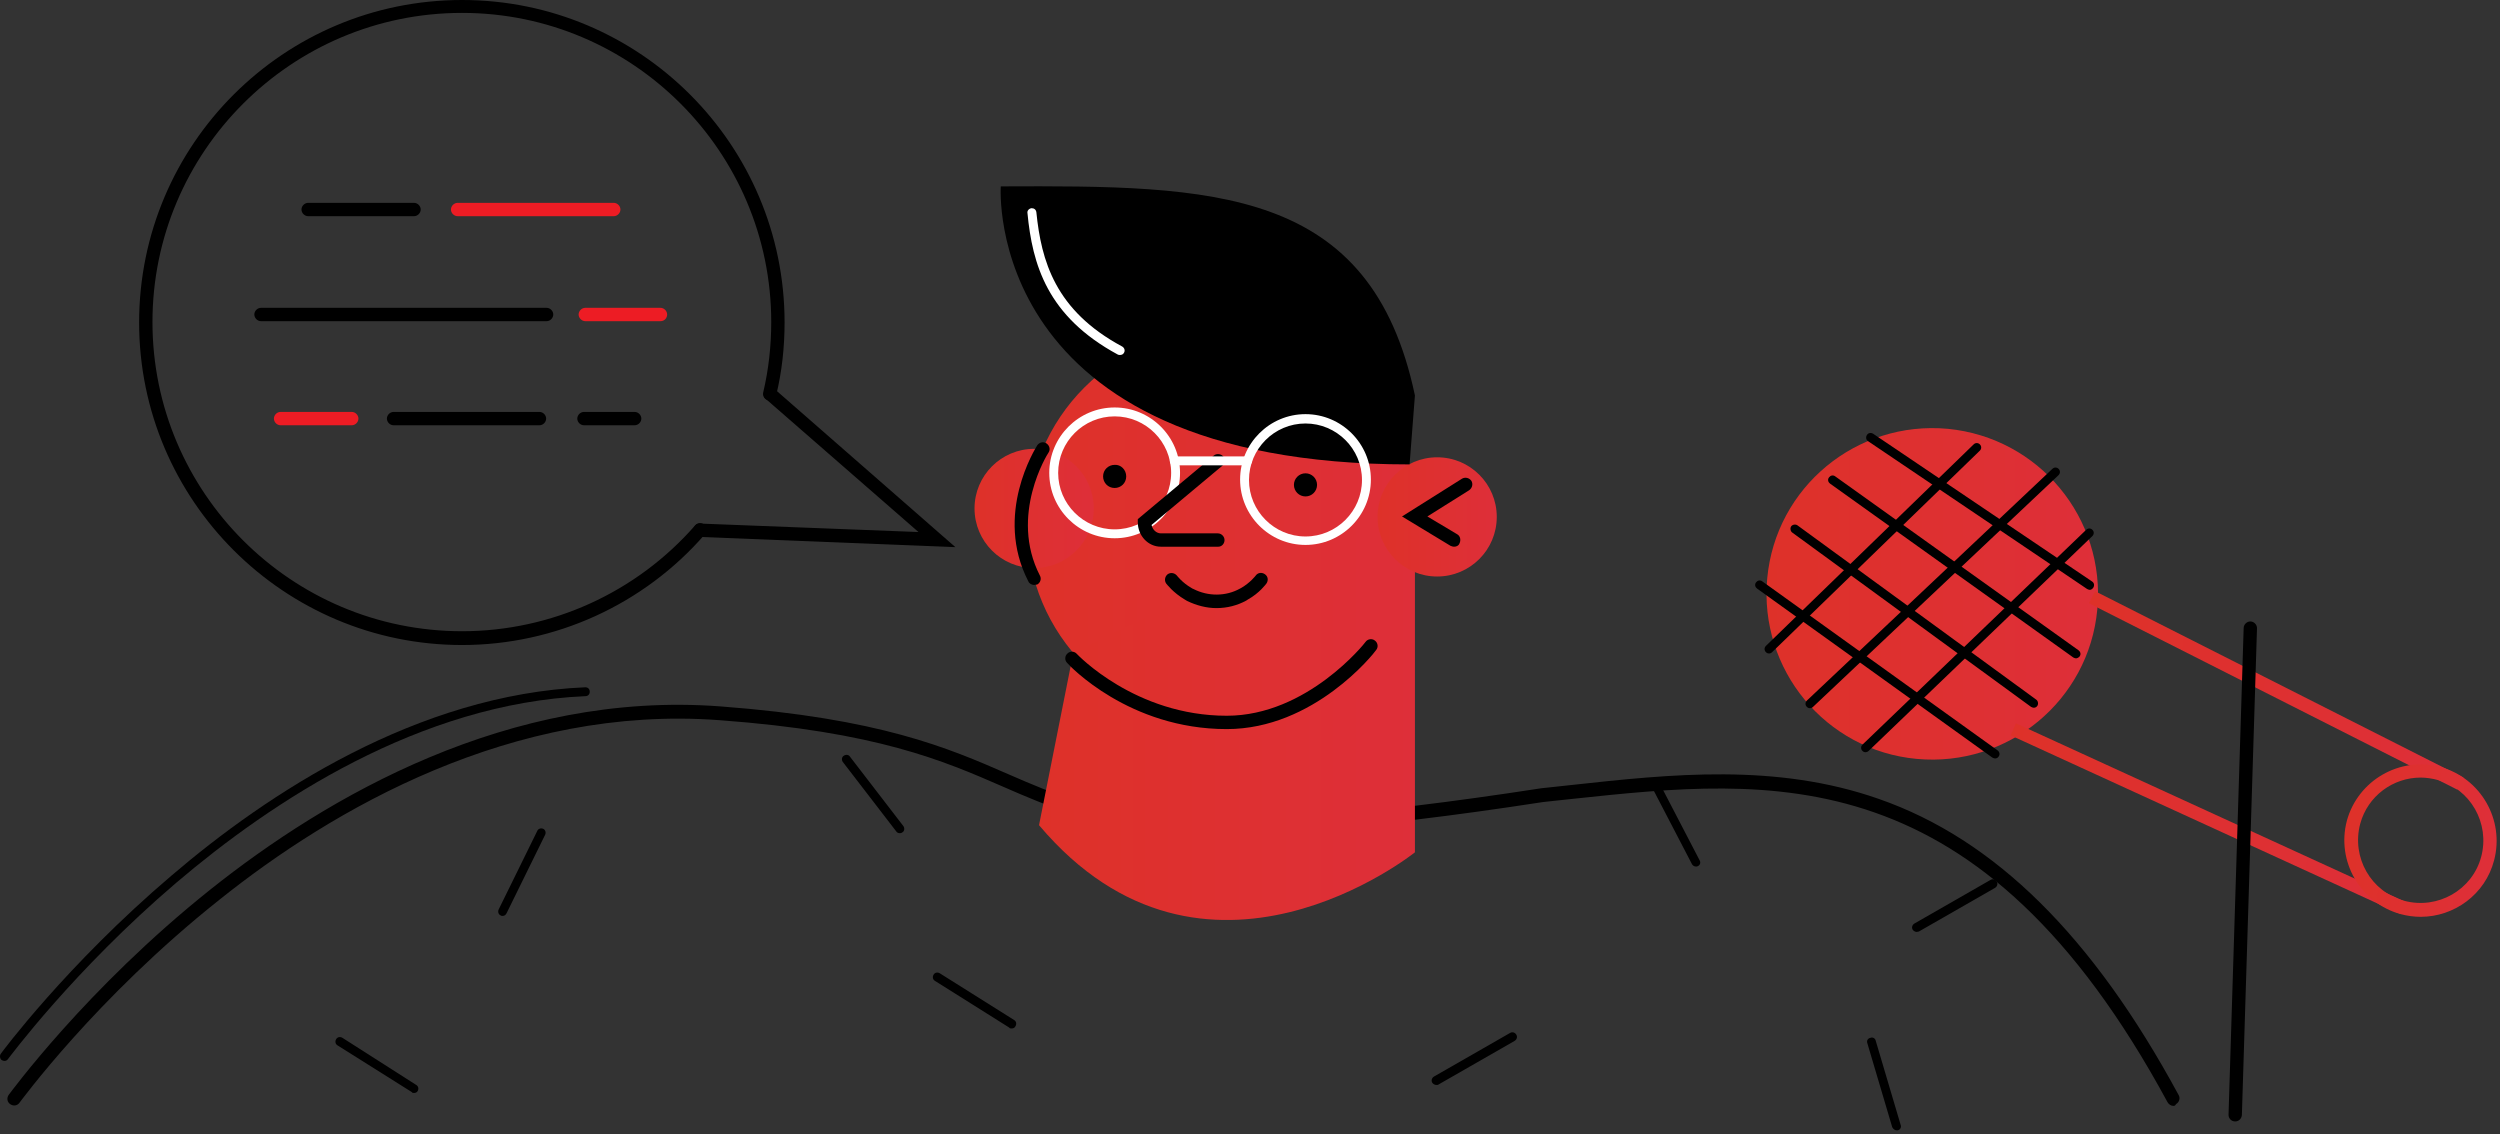 <svg width="562" height="255" viewBox="0 0 562 255" fill="none" xmlns="http://www.w3.org/2000/svg">
<rect x="0" y="0" width="562" height="255" fill="#333333" stroke="none"/>
<path d="M488.574 248.6C488.074 248.6 487.574 248.3 487.274 247.8C445.074 169.8 398.474 174.8 353.374 179.6C351.174 179.8 349.074 180.1 346.874 180.3C263.174 193.2 246.474 186 225.374 176.8C212.074 171 197.074 164.5 161.774 161.9C115.174 158.4 74.775 181.9 49.275 202.3C21.474 224.4 4.574 247.7 4.374 247.9C3.874 248.6 2.974 248.7 2.274 248.2C1.574 247.7 1.474 246.8 1.974 246.1C2.174 245.9 19.274 222.3 47.374 199.9C73.374 179.2 114.374 155.2 161.974 158.8C197.774 161.5 213.074 168.1 226.574 174C247.274 183 263.574 190 346.474 177.2C348.674 177 350.874 176.7 352.974 176.5C375.774 174 399.274 171.5 422.374 179.6C448.474 188.7 470.474 210.5 489.774 246.2C490.174 246.9 489.875 247.8 489.174 248.2C488.974 248.6 488.775 248.6 488.574 248.6Z" fill="black"/>
<path d="M0.974 238.5C0.774 238.5 0.574 238.4 0.374 238.3C-0.026 238 -0.126 237.3 0.174 236.9C0.274 236.7 15.074 216.8 38.474 196.9C60.074 178.4 93.874 156.1 131.574 154.5C132.174 154.5 132.574 154.9 132.574 155.5C132.574 156.1 132.174 156.5 131.574 156.5C94.374 158.1 61.074 180.2 39.674 198.4C16.474 218.2 1.974 237.9 1.774 238.1C1.574 238.4 1.274 238.5 0.974 238.5Z" fill="black"/>
<path d="M319.074 118.3C319.074 142.7 299.374 162.4 274.974 162.4C250.574 162.4 230.874 142.7 230.874 118.3C230.874 93.9 250.574 74.2 274.974 74.2C299.274 74.2 319.074 93.9 319.074 118.3Z" fill="url(#paint0_linear)"/>
<path d="M318.074 109V191.6C318.074 191.6 270.774 229.6 233.574 185.5L241.274 146.8" fill="url(#paint1_linear)"/>
<path d="M275.774 163.9C253.774 163.9 240.374 149.6 239.874 149C239.274 148.4 239.374 147.4 239.974 146.9C240.574 146.3 241.574 146.4 242.074 147C242.174 147.1 255.174 160.9 275.774 160.9C293.874 160.9 306.874 144.5 306.974 144.3C307.474 143.6 308.474 143.5 309.074 144C309.774 144.5 309.874 145.5 309.374 146.1C308.874 146.9 295.374 163.9 275.774 163.9Z" fill="black"/>
<path d="M323.074 129.6C330.475 129.6 336.474 123.601 336.474 116.2C336.474 108.799 330.475 102.8 323.074 102.8C315.674 102.8 309.674 108.799 309.674 116.2C309.674 123.601 315.674 129.6 323.074 129.6Z" fill="url(#paint2_linear)"/>
<path d="M232.474 127.7C239.875 127.7 245.874 121.701 245.874 114.3C245.874 106.899 239.875 100.9 232.474 100.9C225.074 100.9 219.074 106.899 219.074 114.3C219.074 121.701 225.074 127.7 232.474 127.7Z" fill="url(#paint3_linear)"/>
<path d="M293.474 111.6C294.91 111.6 296.074 110.436 296.074 109C296.074 107.564 294.91 106.4 293.474 106.4C292.038 106.4 290.874 107.564 290.874 109C290.874 110.436 292.038 111.6 293.474 111.6Z" fill="black"/>
<path d="M253.174 107.1C253.174 108.6 251.974 109.7 250.574 109.7C249.074 109.7 247.974 108.5 247.974 107.1C247.974 105.6 249.174 104.5 250.574 104.5C251.974 104.4 253.174 105.6 253.174 107.1Z" fill="black"/>
<path d="M273.474 136.7C271.174 136.7 268.974 136.1 266.874 135.1C266.674 135 266.574 134.9 266.374 134.8C263.674 133.2 262.275 131.3 262.175 131.2C261.675 130.5 261.874 129.6 262.474 129.1C263.174 128.6 264.074 128.8 264.574 129.4C264.574 129.4 265.774 131 267.874 132.2C267.974 132.3 268.074 132.3 268.274 132.4C271.574 134.1 275.574 134.1 278.774 132.3L278.974 132.2C281.074 131 282.274 129.4 282.274 129.4C282.774 128.7 283.674 128.6 284.374 129.1C285.074 129.6 285.175 130.5 284.675 131.2C284.575 131.3 283.174 133.3 280.474 134.8C280.374 134.9 280.275 134.9 280.175 135C278.175 136.1 275.874 136.7 273.474 136.7Z" fill="black"/>
<path d="M224.974 41.9C224.974 41.9 220.674 104.4 316.874 104.4L318.074 88.9C308.174 41.9 272.774 41.7 224.974 41.9Z" fill="black"/>
<path d="M326.874 122.9C326.574 122.9 326.374 122.8 326.074 122.7L315.174 116.1L328.674 107.6C329.374 107.2 330.274 107.4 330.774 108.1C331.174 108.8 330.974 109.7 330.274 110.2L320.874 116.1L327.574 120.1C328.274 120.5 328.474 121.4 328.074 122.2C327.874 122.7 327.374 122.9 326.874 122.9Z" fill="black"/>
<path d="M93.074 48.6H69.274C68.474 48.6 67.774 47.9 67.774 47.1C67.774 46.3 68.474 45.6 69.274 45.6H93.074C93.874 45.6 94.574 46.3 94.574 47.1C94.574 47.9 93.874 48.6 93.074 48.6Z" fill="black"/>
<path d="M137.974 48.6H102.874C102.074 48.6 101.374 47.9 101.374 47.1C101.374 46.3 102.074 45.6 102.874 45.6H137.974C138.774 45.6 139.474 46.3 139.474 47.1C139.474 47.9 138.774 48.6 137.974 48.6Z" fill="#ED1C24"/>
<path d="M122.874 72.2H58.674C57.874 72.2 57.174 71.5 57.174 70.7C57.174 69.9 57.874 69.2 58.674 69.2H122.874C123.674 69.2 124.374 69.9 124.374 70.7C124.374 71.5 123.674 72.2 122.874 72.2Z" fill="black"/>
<path d="M148.474 72.2H131.574C130.774 72.2 130.074 71.5 130.074 70.7C130.074 69.9 130.774 69.2 131.574 69.2H148.474C149.274 69.2 149.974 69.9 149.974 70.7C149.974 71.5 149.374 72.2 148.474 72.2Z" fill="#ED1C24"/>
<path d="M79.075 95.6H63.075C62.275 95.6 61.575 94.9 61.575 94.1C61.575 93.3 62.275 92.6 63.075 92.6H79.075C79.874 92.6 80.575 93.3 80.575 94.1C80.575 94.9 79.874 95.6 79.075 95.6Z" fill="#ED1C24"/>
<path d="M142.674 95.6H131.274C130.474 95.6 129.774 94.9 129.774 94.1C129.774 93.3 130.474 92.6 131.274 92.6H142.674C143.474 92.6 144.174 93.3 144.174 94.1C144.174 94.9 143.474 95.6 142.674 95.6Z" fill="black"/>
<path d="M121.274 95.6H88.475C87.674 95.6 86.975 94.9 86.975 94.1C86.975 93.3 87.674 92.6 88.475 92.6H121.274C122.074 92.6 122.774 93.3 122.774 94.1C122.774 94.9 122.074 95.6 121.274 95.6Z" fill="black"/>
<path d="M232.474 131.5C231.974 131.5 231.374 131.2 231.174 130.7C223.374 115.6 232.774 100.8 233.174 100.1C233.674 99.4 234.574 99.2 235.274 99.7C235.974 100.2 236.174 101.1 235.674 101.8C235.574 101.9 226.774 115.8 233.774 129.4C234.174 130.1 233.874 131 233.174 131.4C232.874 131.4 232.674 131.5 232.474 131.5Z" fill="black"/>
<path d="M103.874 145C63.874 145 31.274 112.5 31.274 72.5C31.274 32.5 63.774 0 103.874 0C143.874 0 176.374 32.5 176.374 72.5C176.374 78 175.774 83.6 174.474 88.9C174.274 89.7 173.474 90.2 172.674 90C171.874 89.8 171.374 89 171.574 88.2C172.774 83.1 173.374 77.8 173.374 72.4C173.374 34.1 142.174 2.9 103.874 2.9C65.474 2.9 34.274 34.1 34.274 72.4C34.274 110.7 65.474 141.9 103.874 141.9C123.974 141.9 143.074 133.2 156.274 118.1C156.774 117.5 157.774 117.4 158.374 118C158.974 118.5 159.074 119.5 158.474 120.1C144.774 135.9 124.774 145 103.874 145Z" fill="black"/>
<path d="M214.774 123L157.274 120.7C156.474 120.7 155.774 120 155.874 119.1C155.974 118.2 156.574 117.6 157.474 117.7L206.474 119.6L172.174 89.7C171.574 89.2 171.474 88.2 172.074 87.6C172.574 87 173.574 86.9 174.174 87.5L214.774 123Z" fill="black"/>
<path d="M381.274 194.8C380.874 194.8 380.574 194.6 380.374 194.3L371.274 176.8C370.974 176.3 371.174 175.7 371.674 175.5C372.174 175.2 372.774 175.4 372.974 175.9L382.074 193.4C382.374 193.9 382.174 194.5 381.674 194.7C381.574 194.8 381.374 194.8 381.274 194.8Z" fill="black"/>
<path d="M112.974 205.9C112.874 205.9 112.674 205.9 112.574 205.8C112.074 205.6 111.874 205 112.074 204.5L120.774 186.8C120.974 186.3 121.574 186.1 122.074 186.3C122.574 186.5 122.774 187.1 122.574 187.6L113.874 205.3C113.674 205.7 113.374 205.9 112.974 205.9Z" fill="black"/>
<path d="M202.274 187.3C201.974 187.3 201.674 187.2 201.474 186.9L189.474 171.3C189.174 170.9 189.174 170.2 189.674 169.9C190.074 169.6 190.774 169.6 191.074 170.1L203.074 185.7C203.374 186.1 203.374 186.8 202.874 187.1C202.774 187.2 202.574 187.3 202.274 187.3Z" fill="black"/>
<path d="M227.374 231.2C227.174 231.2 226.974 231.2 226.874 231L210.174 220.5C209.674 220.2 209.574 219.6 209.874 219.1C210.174 218.6 210.774 218.5 211.274 218.8L227.974 229.3C228.474 229.6 228.574 230.2 228.274 230.7C228.074 231.1 227.774 231.2 227.374 231.2Z" fill="black"/>
<path d="M93.074 245.7C92.874 245.7 92.674 245.7 92.574 245.5L75.874 235C75.374 234.7 75.274 234.1 75.574 233.6C75.874 233.1 76.474 233 76.974 233.3L93.574 243.9C94.074 244.2 94.174 244.8 93.874 245.3C93.674 245.6 93.374 245.7 93.074 245.7Z" fill="black"/>
<path d="M322.874 243.9C322.574 243.9 322.174 243.7 321.974 243.4C321.674 242.9 321.874 242.3 322.374 242L339.474 232.2C339.974 231.9 340.574 232.1 340.874 232.6C341.174 233.1 340.974 233.7 340.474 234L323.374 243.8C323.274 243.9 323.074 243.9 322.874 243.9Z" fill="black"/>
<path d="M430.874 209.5C430.574 209.5 430.174 209.3 429.974 209C429.674 208.5 429.874 207.9 430.374 207.6L447.474 197.8C447.974 197.5 448.574 197.7 448.874 198.2C449.174 198.7 448.974 199.3 448.474 199.6L431.374 209.4C431.174 209.4 431.074 209.5 430.874 209.5Z" fill="black"/>
<path d="M426.374 254.1C425.974 254.1 425.574 253.8 425.374 253.4L419.774 234.5C419.574 234 419.874 233.4 420.474 233.3C420.974 233.1 421.574 233.4 421.674 234L427.274 252.9C427.474 253.4 427.174 254 426.574 254.1C426.574 254.1 426.474 254.1 426.374 254.1Z" fill="black"/>
<path d="M471.474 137C469.574 157.5 451.374 172.5 430.874 170.6C410.374 168.7 395.374 150.5 397.274 130C399.174 109.5 417.374 94.5 437.874 96.4C458.374 98.4 473.374 116.5 471.474 137Z" fill="url(#paint4_linear)"/>
<path d="M539.474 205.4L451.974 165.3L453.174 162.6L540.674 202.7L539.474 205.4Z" fill="url(#paint5_linear)"/>
<path d="M552.374 177.5L469.574 135.6L470.974 132.9L553.774 174.8L552.374 177.5Z" fill="url(#paint6_linear)"/>
<path d="M544.174 206.1C542.674 206.1 541.174 205.9 539.674 205.5C530.574 203 525.174 193.6 527.574 184.5C530.074 175.4 539.474 170 548.574 172.4C557.674 174.9 563.074 184.3 560.674 193.4C558.674 201.1 551.674 206.1 544.174 206.1ZM544.174 174.8C537.974 174.8 532.274 178.9 530.574 185.2C528.574 192.7 532.974 200.5 540.474 202.5C547.974 204.5 555.774 200.1 557.774 192.6C559.774 185.1 555.374 177.3 547.874 175.3C546.674 175 545.374 174.8 544.174 174.8Z" fill="url(#paint7_linear)"/>
<path d="M466.674 148C466.474 148 466.274 147.9 466.074 147.8L411.374 108.7C410.974 108.4 410.774 107.8 411.174 107.3C411.474 106.9 412.074 106.7 412.574 107.1L467.274 146.2C467.674 146.5 467.874 147.1 467.474 147.6C467.274 147.8 466.974 148 466.674 148Z" fill="black"/>
<path d="M469.774 132.6C469.574 132.6 469.374 132.5 469.174 132.4L419.974 99.2C419.474 98.9 419.374 98.3 419.674 97.8C419.974 97.3 420.574 97.2 421.074 97.5L470.274 130.7C470.774 131 470.874 131.6 470.574 132.1C470.374 132.4 470.074 132.6 469.774 132.6Z" fill="black"/>
<path d="M457.174 159.1C456.974 159.1 456.774 159 456.574 158.9L402.874 119.7C402.474 119.4 402.374 118.7 402.674 118.3C402.974 117.9 403.674 117.8 404.074 118.1L457.774 157.3C458.174 157.6 458.274 158.3 457.974 158.7C457.774 159 457.474 159.1 457.174 159.1Z" fill="black"/>
<path d="M448.474 170.5C448.274 170.5 448.074 170.4 447.874 170.3L394.974 132.3C394.574 132 394.374 131.4 394.774 130.9C395.074 130.5 395.674 130.3 396.174 130.7L449.074 168.7C449.474 169 449.674 169.6 449.274 170.1C449.074 170.4 448.774 170.5 448.474 170.5Z" fill="black"/>
<path d="M397.674 146.9C397.374 146.9 397.174 146.8 396.974 146.6C396.574 146.2 396.574 145.6 396.974 145.2L443.674 99.9C444.074 99.5 444.674 99.5 445.074 99.9C445.474 100.3 445.474 100.9 445.074 101.3L398.374 146.6C398.174 146.8 397.974 146.9 397.674 146.9Z" fill="black"/>
<path d="M406.874 159.2C406.574 159.2 406.375 159.1 406.175 158.9C405.775 158.5 405.775 157.9 406.175 157.5L461.374 105.4C461.774 105 462.374 105 462.774 105.4C463.174 105.8 463.174 106.4 462.774 106.8L407.575 158.9C407.375 159.1 407.174 159.2 406.874 159.2Z" fill="black"/>
<path d="M419.374 169.1C419.074 169.1 418.875 169 418.675 168.8C418.275 168.4 418.275 167.8 418.675 167.4L468.974 119.1C469.375 118.7 469.974 118.7 470.374 119.1C470.774 119.5 470.774 120.1 470.374 120.5L420.075 168.8C419.875 169 419.574 169.1 419.374 169.1Z" fill="black"/>
<path d="M502.474 252.1C502.374 252.1 502.374 252.1 502.474 252.1C501.574 252.1 500.974 251.4 500.974 250.6L504.374 141.2C504.374 140.4 505.074 139.7 505.874 139.7C506.674 139.7 507.374 140.4 507.374 141.2L503.974 250.7C503.874 251.5 503.274 252.1 502.474 252.1Z" fill="black"/>
<path d="M250.574 121C242.474 121 235.874 114.4 235.874 106.3C235.874 98.2 242.474 91.6 250.574 91.6C258.674 91.6 265.274 98.2 265.274 106.3C265.274 114.4 258.674 121 250.574 121ZM250.574 93.6C243.574 93.6 237.874 99.3 237.874 106.3C237.874 113.3 243.574 119 250.574 119C257.574 119 263.274 113.3 263.274 106.3C263.274 99.3 257.574 93.6 250.574 93.6Z" fill="white"/>
<path d="M293.474 122.5C285.374 122.5 278.774 115.9 278.774 107.8C278.774 99.7 285.374 93.1 293.474 93.1C301.574 93.1 308.174 99.7 308.174 107.8C308.174 115.9 301.574 122.5 293.474 122.5ZM293.474 95.2C286.474 95.2 280.774 100.9 280.774 107.9C280.774 114.9 286.474 120.6 293.474 120.6C300.474 120.6 306.174 114.9 306.174 107.9C306.174 100.9 300.474 95.2 293.474 95.2Z" fill="white"/>
<path d="M273.874 122.9H260.974C258.074 122.9 255.774 120.4 255.774 117.4V116.7L272.874 102.4C273.474 101.9 274.474 102 274.974 102.6C275.474 103.2 275.374 104.2 274.774 104.7L258.874 118C259.074 119.1 259.974 119.9 260.974 119.9H273.774C274.574 119.9 275.274 120.6 275.274 121.4C275.274 122.2 274.674 122.9 273.874 122.9Z" fill="black"/>
<path d="M280.474 104.6H263.974C263.374 104.6 262.974 104.2 262.974 103.6C262.974 103 263.374 102.6 263.974 102.6H280.474C281.074 102.6 281.474 103 281.474 103.6C281.474 104.2 281.074 104.6 280.474 104.6Z" fill="white"/>
<path d="M251.774 79.8C251.574 79.8 251.474 79.8 251.274 79.7C235.374 71.1 232.074 59.4 230.974 47.9C230.874 47.4 231.274 46.9 231.874 46.8C232.474 46.8 232.874 47.1 232.974 47.7C234.074 58.6 237.174 69.8 252.274 77.9C252.774 78.2 252.974 78.8 252.674 79.3C252.474 79.7 252.074 79.8 251.774 79.8Z" fill="white"/>
<defs>
<linearGradient id="paint0_linear" x1="230.857" y1="118.275" x2="319.048" y2="118.275" gradientUnits="userSpaceOnUse">
<stop stop-color="#DE3129"/>
<stop offset="1" stop-color="#DE2F39"/>
</linearGradient>
<linearGradient id="paint1_linear" x1="233.541" y1="157.829" x2="318.058" y2="157.829" gradientUnits="userSpaceOnUse">
<stop stop-color="#DE3129"/>
<stop offset="1" stop-color="#DE2F39"/>
</linearGradient>
<linearGradient id="paint2_linear" x1="309.744" y1="116.245" x2="336.493" y2="116.245" gradientUnits="userSpaceOnUse">
<stop stop-color="#DE3129"/>
<stop offset="1" stop-color="#DE2F39"/>
</linearGradient>
<linearGradient id="paint3_linear" x1="219.062" y1="114.315" x2="245.811" y2="114.315" gradientUnits="userSpaceOnUse">
<stop stop-color="#DE3129"/>
<stop offset="1" stop-color="#DE2F39"/>
</linearGradient>
<linearGradient id="paint4_linear" x1="397.139" y1="133.513" x2="471.647" y2="133.513" gradientUnits="userSpaceOnUse">
<stop stop-color="#DE3129"/>
<stop offset="1" stop-color="#DE2F39"/>
</linearGradient>
<linearGradient id="paint5_linear" x1="450.593" y1="179.688" x2="542.078" y2="188.325" gradientUnits="userSpaceOnUse">
<stop stop-color="#DE3129"/>
<stop offset="1" stop-color="#DE2F39"/>
</linearGradient>
<linearGradient id="paint6_linear" x1="468.123" y1="151.084" x2="555.233" y2="159.309" gradientUnits="userSpaceOnUse">
<stop stop-color="#DE3129"/>
<stop offset="1" stop-color="#DE2F39"/>
</linearGradient>
<linearGradient id="paint7_linear" x1="527.127" y1="187.361" x2="561.236" y2="190.582" gradientUnits="userSpaceOnUse">
<stop stop-color="#DE3129"/>
<stop offset="1" stop-color="#DE2F39"/>
</linearGradient>
</defs>
</svg>
